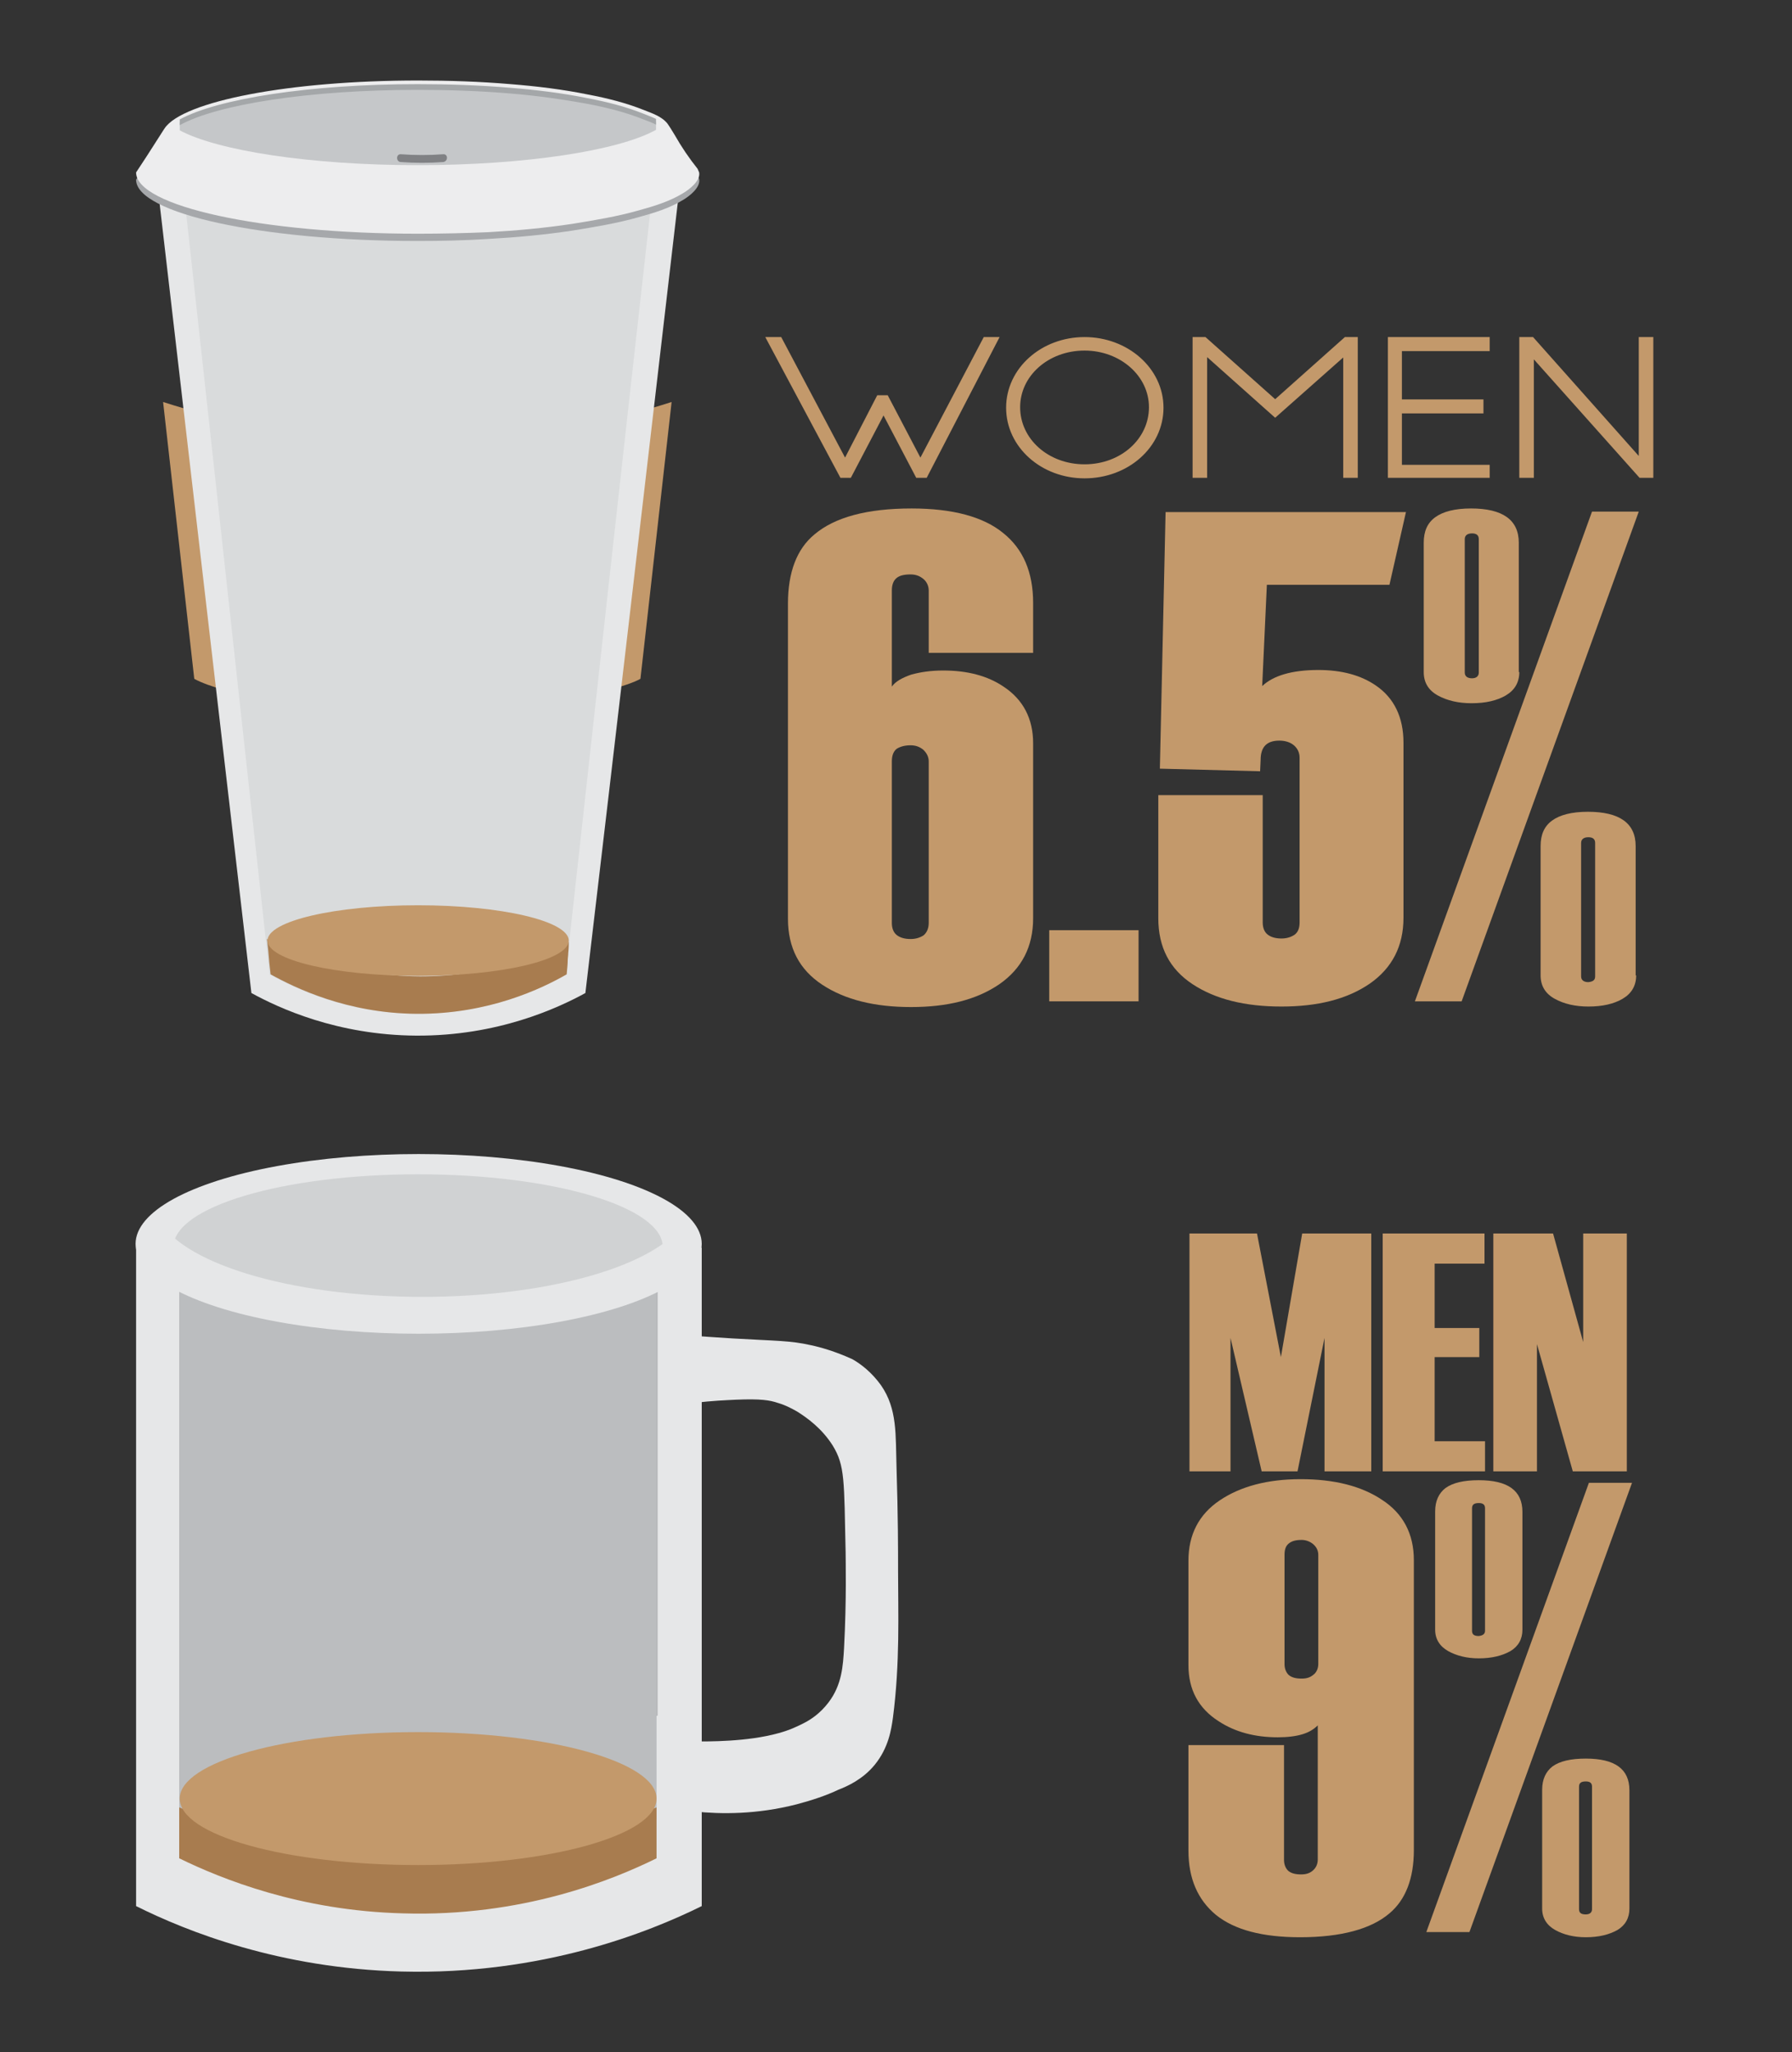 <?xml version="1.0" encoding="utf-8"?>
<!-- Generator: Adobe Illustrator 19.2.1, SVG Export Plug-In . SVG Version: 6.00 Build 0)  -->
<!DOCTYPE svg PUBLIC "-//W3C//DTD SVG 1.1//EN" "http://www.w3.org/Graphics/SVG/1.1/DTD/svg11.dtd">
<svg version="1.1" xmlns="http://www.w3.org/2000/svg" xmlns:xlink="http://www.w3.org/1999/xlink" x="0px" y="0px" width="345px"
	 height="395.1px" viewBox="0 0 345 395.1" enable-background="new 0 0 345 395.1" xml:space="preserve">
<rect x="0" y="0" width="345" height="395.1" fill="#333333" stroke="none"/>
<g id="cup">
	<path fill="#E6E7E8" d="M135.1,367c-10.1,5-30.7,13.3-57.8,12.6C53.9,379,36,371.9,26.2,367c0-42.3,0-84.5,0-126.8
		c11.4,4.5,30.2,10.2,54,10.3c24.3,0.1,43.5-5.8,54.9-10.3C135.1,282.5,135.1,324.8,135.1,367z"/>
	<path fill="#B2B4B7" d="M126.6,330.3c-8.5,4.2-25.9,11.3-48.8,10.6c-19.8-0.5-34.9-6.6-43.1-10.6c0-35.6,0-52.4,0-88.1
		c9.6,3.8,25.4,8.6,45.6,8.7c20.5,0.1,36.7-4.9,46.3-8.7C126.6,277.9,126.6,294.7,126.6,330.3z"/>
	<path fill="#BBBDBF" d="M126.4,350.3c-8.5,4.2-25.9,11.3-48.8,10.6c-19.8-0.5-34.9-6.6-43.1-10.6c0-35.6,0-69.2,0-104.9
		c9.6,3.8,25.4,8.6,45.6,8.7c20.5,0.1,36.7-4.9,46.3-8.7C126.4,281.1,126.4,314.7,126.4,350.3z"/>
	<path fill="#A87C4F" d="M126.4,357.8c-8.5,4.2-25.9,11.3-48.8,10.6c-19.8-0.5-34.9-6.6-43.1-10.6c0-35.6,0,25.8,0-9.8
		c9.6,3.8,25.4,8.6,45.6,8.7c20.5,0.1,36.7-4.9,46.3-8.7C126.4,383.7,126.4,322.2,126.4,357.8z"/>
	<ellipse fill="#C3996B" cx="80.5" cy="346.3" rx="45.9" ry="12.8"/>
	<ellipse fill="#E6E7E8" cx="80.6" cy="239.5" rx="54.5" ry="17.3"/>
	<ellipse fill="#D0D2D3" cx="80.5" cy="240.1" rx="47.1" ry="14"/>
	<path fill="#E6E7E8" d="M132.9,237c0,10.1-23.1,18.3-51.6,18.3c-28.5,0-51.6-8.2-51.6-18.3c0-1,0.2-1.9,0.6-2.8
		c3.8,8.8,25.2,15.5,51,15.5c25.8,0,47.2-6.7,51-15.5C132.7,235.1,132.9,236.1,132.9,237z"/>
	<path fill="#E6E7E8" d="M133.9,270.1c3.1-0.4,5.8-0.5,7.8-0.6c4.8-0.2,6.5,0.1,8,0.6c1.7,0.5,2.9,1.2,3.8,1.7
		c1.9,1.2,4.7,3.2,6.8,6.5c2.4,3.9,2.2,6.8,2.5,20.5c0,1.7,0.2,9.1-0.3,18.5c-0.2,3.4-0.4,7.1-3,10.5c-1.6,2.1-3.4,3.3-4.8,4
		c-1.2,0.6-2.6,1.3-4.8,1.9c-6.1,1.7-13.7,1.6-16.1,1.6c0,4.5,0,9,0,13.5c5,0.5,11.8,0.6,19.6-1.4c3-0.8,5.7-1.7,8-2.8
		c1.8-0.7,4.7-2,7-4.8c2.7-3.3,3.2-6.9,3.5-9c1.4-10.7,1-20.4,1-28.3c0-4.1,0-10.5-0.3-20c-0.2-6.2,0.2-11.2-3-15.8
		c-1.8-2.5-3.9-4.1-5.5-5c-3.3-1.5-6.1-2.3-8-2.7c-4-0.9-6.5-0.8-15.1-1.3c-3.3-0.2-5.9-0.4-7.5-0.5"/>
</g>
<g id="paper-cup">
	<path fill="#C3996B" d="M123.3,130.7c-5.1,2.9-30,7.6-45,7.5c-14.6-0.1-35.8-4.6-40.9-7.5c-6-53.3,0,0-6-53.3
		c11.5,3.7,28.4,7.7,49,7.7c20.6,0,37.4-4,48.9-7.7C123.3,130.7,129.3,77.4,123.3,130.7z"/>
	<path fill="#E6E7E8" d="M112.7,191.2c-5.3,2.9-16.9,8.3-32.6,8.2c-15.2-0.1-26.4-5.3-31.7-8.2C42.2,137.8,36,84.5,29.8,31.2
		c12,3.7,29.5,7.7,50.8,7.7c21.4,0,38.9-4,50.8-7.7C125.2,84.5,119,137.8,112.7,191.2z"/>
	<path fill="#D9DBDC" d="M108.9,187.6c-4.7,2.7-15,7.7-28.9,7.6c-13.4-0.1-23.4-5-28.1-7.6C46.4,137.7,41,87.9,35.5,38
		c10.6,3.5,26.1,7.2,45,7.2c18.9,0,34.4-3.7,45-7.2C119.9,87.9,114.4,137.7,108.9,187.6z"/>
	<path fill="#A87C4F" d="M109.5,181.4c0,0.5,0,1.2-0.1,2.1c0,0.5-0.1,1-0.1,1.4c0,0.7-0.1,1.6-0.2,2.7c-4.7,2.7-15,7.7-28.9,7.6
		c-13.4-0.1-23.4-5-28.1-7.6c-0.5-4.2-0.2-2.6-0.7-6.8c5.1,2.6,15.6,7.1,29.5,7.2C94.3,188,104.4,183.9,109.5,181.4z"/>
	<ellipse fill="#C3996B" cx="80.5" cy="181.1" rx="29" ry="6.8"/>
	<path fill="#A6A8AB" d="M134.6,34.5c0.3,1.6-1.9,3.3-3.1,4c-2.6,1.6-5.6,2.5-8.5,3.3c-4.2,1.2-8.5,1.9-12.8,2.6
		c-5.3,0.8-10.7,1.3-16.1,1.6c-4.6,0.3-9.1,0.4-13.7,0.4c-30,0-54.2-5.3-54.2-11.8c0,0,2.1-3.2,2.1-3.2l3.2-5l0.2-0.3
		c3.5-5.2,24-9.2,48.8-9.2c5.9,0,11.9,0.2,17.8,0.7c5,0.4,10,1,14.9,2c3.7,0.7,7.3,1.6,10.8,3c1.5,0.6,3.4,1.2,4.5,2.6
		c0.5,0.7,0.9,1.4,1.4,2.2c1.3,2.3,2.8,4.5,4.4,6.5C134.4,33.9,134.5,34.2,134.6,34.5z"/>
	<path fill="#EDEDEE" d="M134.6,33.2c0.3,1.6-1.9,3.3-3.1,4c-2.6,1.6-5.6,2.5-8.5,3.3c-4.2,1.2-8.5,1.9-12.8,2.6
		c-5.3,0.8-10.7,1.3-16.1,1.6C89.5,44.9,85,45,80.4,45c-30,0-54.2-5.3-54.2-11.8c0,0,2.1-3.2,2.1-3.2l3.2-5l0.2-0.3
		c3.5-5.2,24-9.2,48.8-9.2c5.9,0,11.9,0.2,17.8,0.7c5,0.4,10,1,14.9,2c3.7,0.7,7.3,1.6,10.8,3c1.5,0.6,3.4,1.2,4.5,2.6
		c0.5,0.7,0.9,1.4,1.4,2.2c1.3,2.3,2.8,4.5,4.4,6.5C134.4,32.7,134.5,33,134.6,33.2z"/>
	<path fill="#C5C7C9" d="M126.3,23.5v1.5c-7.2,4-25.1,6.8-45.9,6.8c-20.7,0-38.5-2.8-45.8-6.7v-1.5c7.3-4,25.1-6.8,45.8-6.8
		c5.9,0,11.9,0.2,17.8,0.7c5,0.4,10,1,14.9,2c3.7,0.7,7.3,1.6,10.8,3C124.6,22.7,125.5,23,126.3,23.5z"/>
	<path fill="#A4A7A9" d="M126.3,22.9V24c-0.8-0.4-1.6-0.7-2.4-1c-3.5-1.4-7.1-2.3-10.8-3c-4.9-0.9-9.9-1.6-14.9-2
		c-5.9-0.5-11.8-0.7-17.8-0.7c-20.8,0-38.6,2.8-45.8,6.8V23c7.3-4,25.1-6.8,45.8-6.8c5.9,0,11.9,0.2,17.8,0.7c5,0.4,10,1,14.9,2
		c3.7,0.7,7.3,1.6,10.8,3C124.6,22.2,125.5,22.5,126.3,22.9z"/>
	<g>
		<path fill="#808184" d="M77.2,30.5c0.6,0,1.8,0.1,3.5,0.1c2.3,0,4-0.1,4.6-0.1"/>
		<g>
			<path fill="#808184" d="M77.2,31.2c2.7,0.2,5.4,0.2,8.1,0c1-0.1,1-1.6,0-1.5c-2.7,0.2-5.4,0.2-8.1,0
				C76.2,29.6,76.2,31.2,77.2,31.2L77.2,31.2z"/>
		</g>
	</g>
</g>
<g id="type">
	<path fill="#C2996C" stroke="#C3996B" stroke-width="2" stroke-miterlimit="10" d="M163.2,91h-0.8L149,65.9h0.8l12.5,23.6l0.8,0
		l6.4-12.4h0.8l6.5,12.4l0.8,0l12.4-23.6h0.8L177.8,91h-0.8l-6.5-12.4l-0.8,0L163.2,91z"/>
	<path fill="#C2996C" stroke="#C3996B" stroke-width="2" stroke-miterlimit="10" d="M208.8,65.9c7.8,0,14.2,5.6,14.2,12.6
		c0,7-6.3,12.6-14.2,12.6c-7.8,0-14.1-5.6-14.1-12.6C194.7,71.5,201,65.9,208.8,65.9z M208.8,90.4c7.5,0,13.4-5.3,13.4-12
		c0-6.6-6-11.9-13.4-11.9c-7.5,0-13.4,5.3-13.4,11.9C195.4,85.1,201.3,90.4,208.8,90.4z"/>
	<path fill="#C2996C" stroke="#C3996B" stroke-width="2" stroke-miterlimit="10" d="M258.7,67.4l-13.2,11.7l-12.9-11.5l-1.2,0V91
		h-0.8V65.9h1.1l13.8,12.3l13.8-12.3h1.1V91h-0.8V67.3L258.7,67.4z"/>
	<path fill="#C2996C" stroke="#C3996B" stroke-width="2" stroke-miterlimit="10" d="M268.2,65.9h17.6v0.7h-16.9v11.3h15.7v0.7h-15.7
		v11.9h16.9V91h-17.6V65.9z"/>
	<path fill="#C2996C" stroke="#C3996B" stroke-width="2" stroke-miterlimit="10" d="M294.3,67.8V91h-0.8V65.9h1.2l20.8,23.4l1-0.1
		V65.9h0.8V91h-1.2l-20.7-23.2L294.3,67.8z"/>
	<g>
		<path fill="#C3996B" d="M272.2,356.2c0,5.5-1.6,9.6-4.7,12.2c-3.5,3-9.3,4.6-17.2,4.6c-7.2,0-12.6-1.4-16.2-4.3
			c-3.5-2.9-5.3-7-5.3-12.4v-20.3h18.4v22.1c0,0.9,0.3,1.6,0.8,2.1c0.6,0.5,1.4,0.7,2.5,0.7c0.9,0,1.6-0.2,2.2-0.7
			c0.6-0.5,1-1.2,1-2.2v-25.8c-0.7,0.7-1.6,1.3-2.9,1.7s-2.9,0.6-4.8,0.6c-4.4,0-8.2-1-11.4-3.1c-3.9-2.5-5.8-6.1-5.8-10.8v-20.1
			c0-5,2-8.9,6-11.6c4-2.7,9.2-4.1,15.6-4.1c6.4,0,11.7,1.3,15.7,4c4,2.6,6.1,6.5,6.1,11.6V356.2z M253.8,320.4v-21
			c0-0.8-0.3-1.5-1-2.1c-0.6-0.5-1.4-0.8-2.2-0.8c-1.1,0-1.9,0.2-2.5,0.7c-0.6,0.5-0.8,1.2-0.8,2.2v21c0,0.9,0.3,1.6,0.8,2.1
			c0.6,0.5,1.4,0.7,2.5,0.7c0.9,0,1.6-0.2,2.2-0.7C253.4,322.1,253.8,321.3,253.8,320.4z"/>
		<path fill="#C3996B" d="M314.2,285.5L282.9,372h-8.3l31.3-86.5H314.2z M293.1,313.8c0,1.8-0.8,3.2-2.3,4.1
			c-1.6,0.9-3.6,1.4-6.1,1.4c-2.3,0-4.3-0.5-5.9-1.4c-1.6-0.9-2.5-2.3-2.5-4.1V291c0-2,0.7-3.5,2-4.5c1.4-1,3.5-1.5,6.4-1.5
			c5.6,0,8.4,2,8.4,6.1V313.8z M285.9,314v-23.6c0-0.7-0.4-1-1.2-1c-0.9,0-1.3,0.3-1.3,1V314c0,0.7,0.4,1,1.3,1
			C285.5,314.9,285.9,314.6,285.9,314z M313.7,367.5c0,1.8-0.8,3.2-2.3,4.1c-1.6,0.9-3.6,1.4-6.1,1.4c-2.3,0-4.3-0.5-5.9-1.4
			c-1.6-0.9-2.5-2.3-2.5-4.1v-22.9c0-2,0.7-3.5,2-4.5c1.4-1,3.5-1.5,6.4-1.5c5.6,0,8.4,2,8.4,6.1V367.5z M306.5,367.6V344
			c0-0.7-0.4-1-1.2-1c-0.9,0-1.3,0.3-1.3,1v23.6c0,0.7,0.4,1,1.3,1C306.1,368.6,306.5,368.2,306.5,367.6z"/>
	</g>
	<g>
		<path fill="#C3996B" d="M264,283.3h-9v-25.7l-5.2,25.7h-6.9l-6-25.7v25.7h-7.9v-45.8h13l4.6,23.8l4.1-23.8H264V283.3z"/>
		<path fill="#C3996B" d="M285.9,283.3h-19.7v-45.8h19.6v5.8h-9.6v12.4h8.6v5.6h-8.6v16.2h9.7V283.3z"/>
		<path fill="#C3996B" d="M313.1,283.3h-10.3l-6.9-24.5v24.5h-8.4v-45.8H299l5.8,20.9v-20.9h8.4V283.3z"/>
	</g>
	<g>
		<path fill="#C3996B" d="M198.9,176.8c0,5.5-2.2,9.7-6.5,12.7c-4.4,3-10,4.4-17,4.4c-7,0-12.7-1.4-17.1-4.3
			c-4.4-2.9-6.6-7.1-6.6-12.7v-60.7c0-6,1.7-10.5,5.1-13.3c3.9-3.3,10.1-5,18.7-5c7.9,0,13.8,1.6,17.6,4.7c3.9,3.1,5.8,7.6,5.8,13.5
			v9.6h-20.1v-12c0-0.9-0.4-1.7-1-2.2c-0.7-0.6-1.5-0.9-2.5-0.9c-1.2,0-2.1,0.2-2.7,0.7c-0.6,0.5-0.9,1.3-0.9,2.4v18.5
			c0.7-1,2-1.7,3.7-2.3c1.8-0.5,3.8-0.8,6.2-0.8c4.6,0,8.5,1,11.6,3.1c3.8,2.5,5.7,6.2,5.7,10.9V176.8z M178.8,177.7v-31.1
			c0-0.9-0.4-1.6-1-2.2c-0.7-0.6-1.5-0.9-2.5-0.9c-1.2,0-2.1,0.3-2.7,0.7c-0.6,0.5-0.9,1.3-0.9,2.4v31.1c0,1,0.3,1.8,0.9,2.3
			c0.6,0.5,1.5,0.8,2.7,0.8c0.9,0,1.7-0.2,2.5-0.7C178.4,179.6,178.8,178.8,178.8,177.7z"/>
		<path fill="#C3996B" d="M219.2,192.8H202v-13.7h17.2V192.8z"/>
		<path fill="#C3996B" d="M270.7,98.5l-3.2,14.1h-23.6l-0.9,19.5c2.1-2,5.7-3.1,10.8-3.1c4.5,0,8.2,1,11.1,3c3.5,2.4,5.3,6.1,5.3,11
			v33.7c0,5.5-2.2,9.7-6.5,12.7c-4.4,3-10,4.4-17,4.4c-7,0-12.7-1.4-17.1-4.3c-4.4-2.9-6.6-7.1-6.6-12.7v-23.7h20.1v24.5
			c0,1,0.3,1.8,0.9,2.3c0.6,0.5,1.5,0.8,2.7,0.8c0.9,0,1.7-0.2,2.5-0.7c0.7-0.5,1-1.3,1-2.4v-31.7c0-1-0.4-1.8-1.1-2.4
			c-0.7-0.6-1.7-0.9-2.8-0.9c-2.4,0-3.6,1.2-3.6,3.7l-0.1,2.2l-19.3-0.5l1.1-49.4H270.7z"/>
		<path fill="#C3996B" d="M315.5,98.5l-34.1,94.3h-9l34.1-94.3H315.5z M292.5,129.4c0,2-0.9,3.5-2.6,4.5c-1.7,1-3.9,1.5-6.6,1.5
			c-2.5,0-4.7-0.5-6.5-1.5c-1.8-1-2.7-2.5-2.7-4.5v-24.9c0-2.2,0.7-3.8,2.2-4.9c1.5-1.1,3.8-1.7,6.9-1.7c6.1,0,9.2,2.2,9.2,6.6
			V129.4z M284.7,129.5v-25.7c0-0.7-0.4-1.1-1.3-1.1c-0.9,0-1.4,0.4-1.4,1.1v25.7c0,0.7,0.5,1.1,1.4,1.1
			C284.2,130.6,284.7,130.2,284.7,129.5z M315,187.8c0,2-0.9,3.5-2.6,4.5c-1.7,1-3.9,1.5-6.6,1.5c-2.5,0-4.7-0.5-6.5-1.5
			c-1.8-1-2.7-2.5-2.7-4.5v-24.9c0-2.2,0.7-3.8,2.2-4.9c1.5-1.1,3.8-1.7,6.9-1.7c6.1,0,9.2,2.2,9.2,6.6V187.8z M307.1,188v-25.7
			c0-0.7-0.4-1.1-1.3-1.1c-0.9,0-1.4,0.4-1.4,1.1V188c0,0.7,0.5,1.1,1.4,1.1C306.7,189,307.1,188.7,307.1,188z"/>
	</g>
	<g>
	</g>
	<g>
	</g>
	<g>
	</g>
	<g>
	</g>
	<g>
	</g>
	<g>
	</g>
	<g>
	</g>
	<g>
	</g>
	<g>
	</g>
	<g>
	</g>
	<g>
	</g>
	<g>
	</g>
	<g>
	</g>
	<g>
	</g>
	<g>
	</g>
</g>
</svg>
